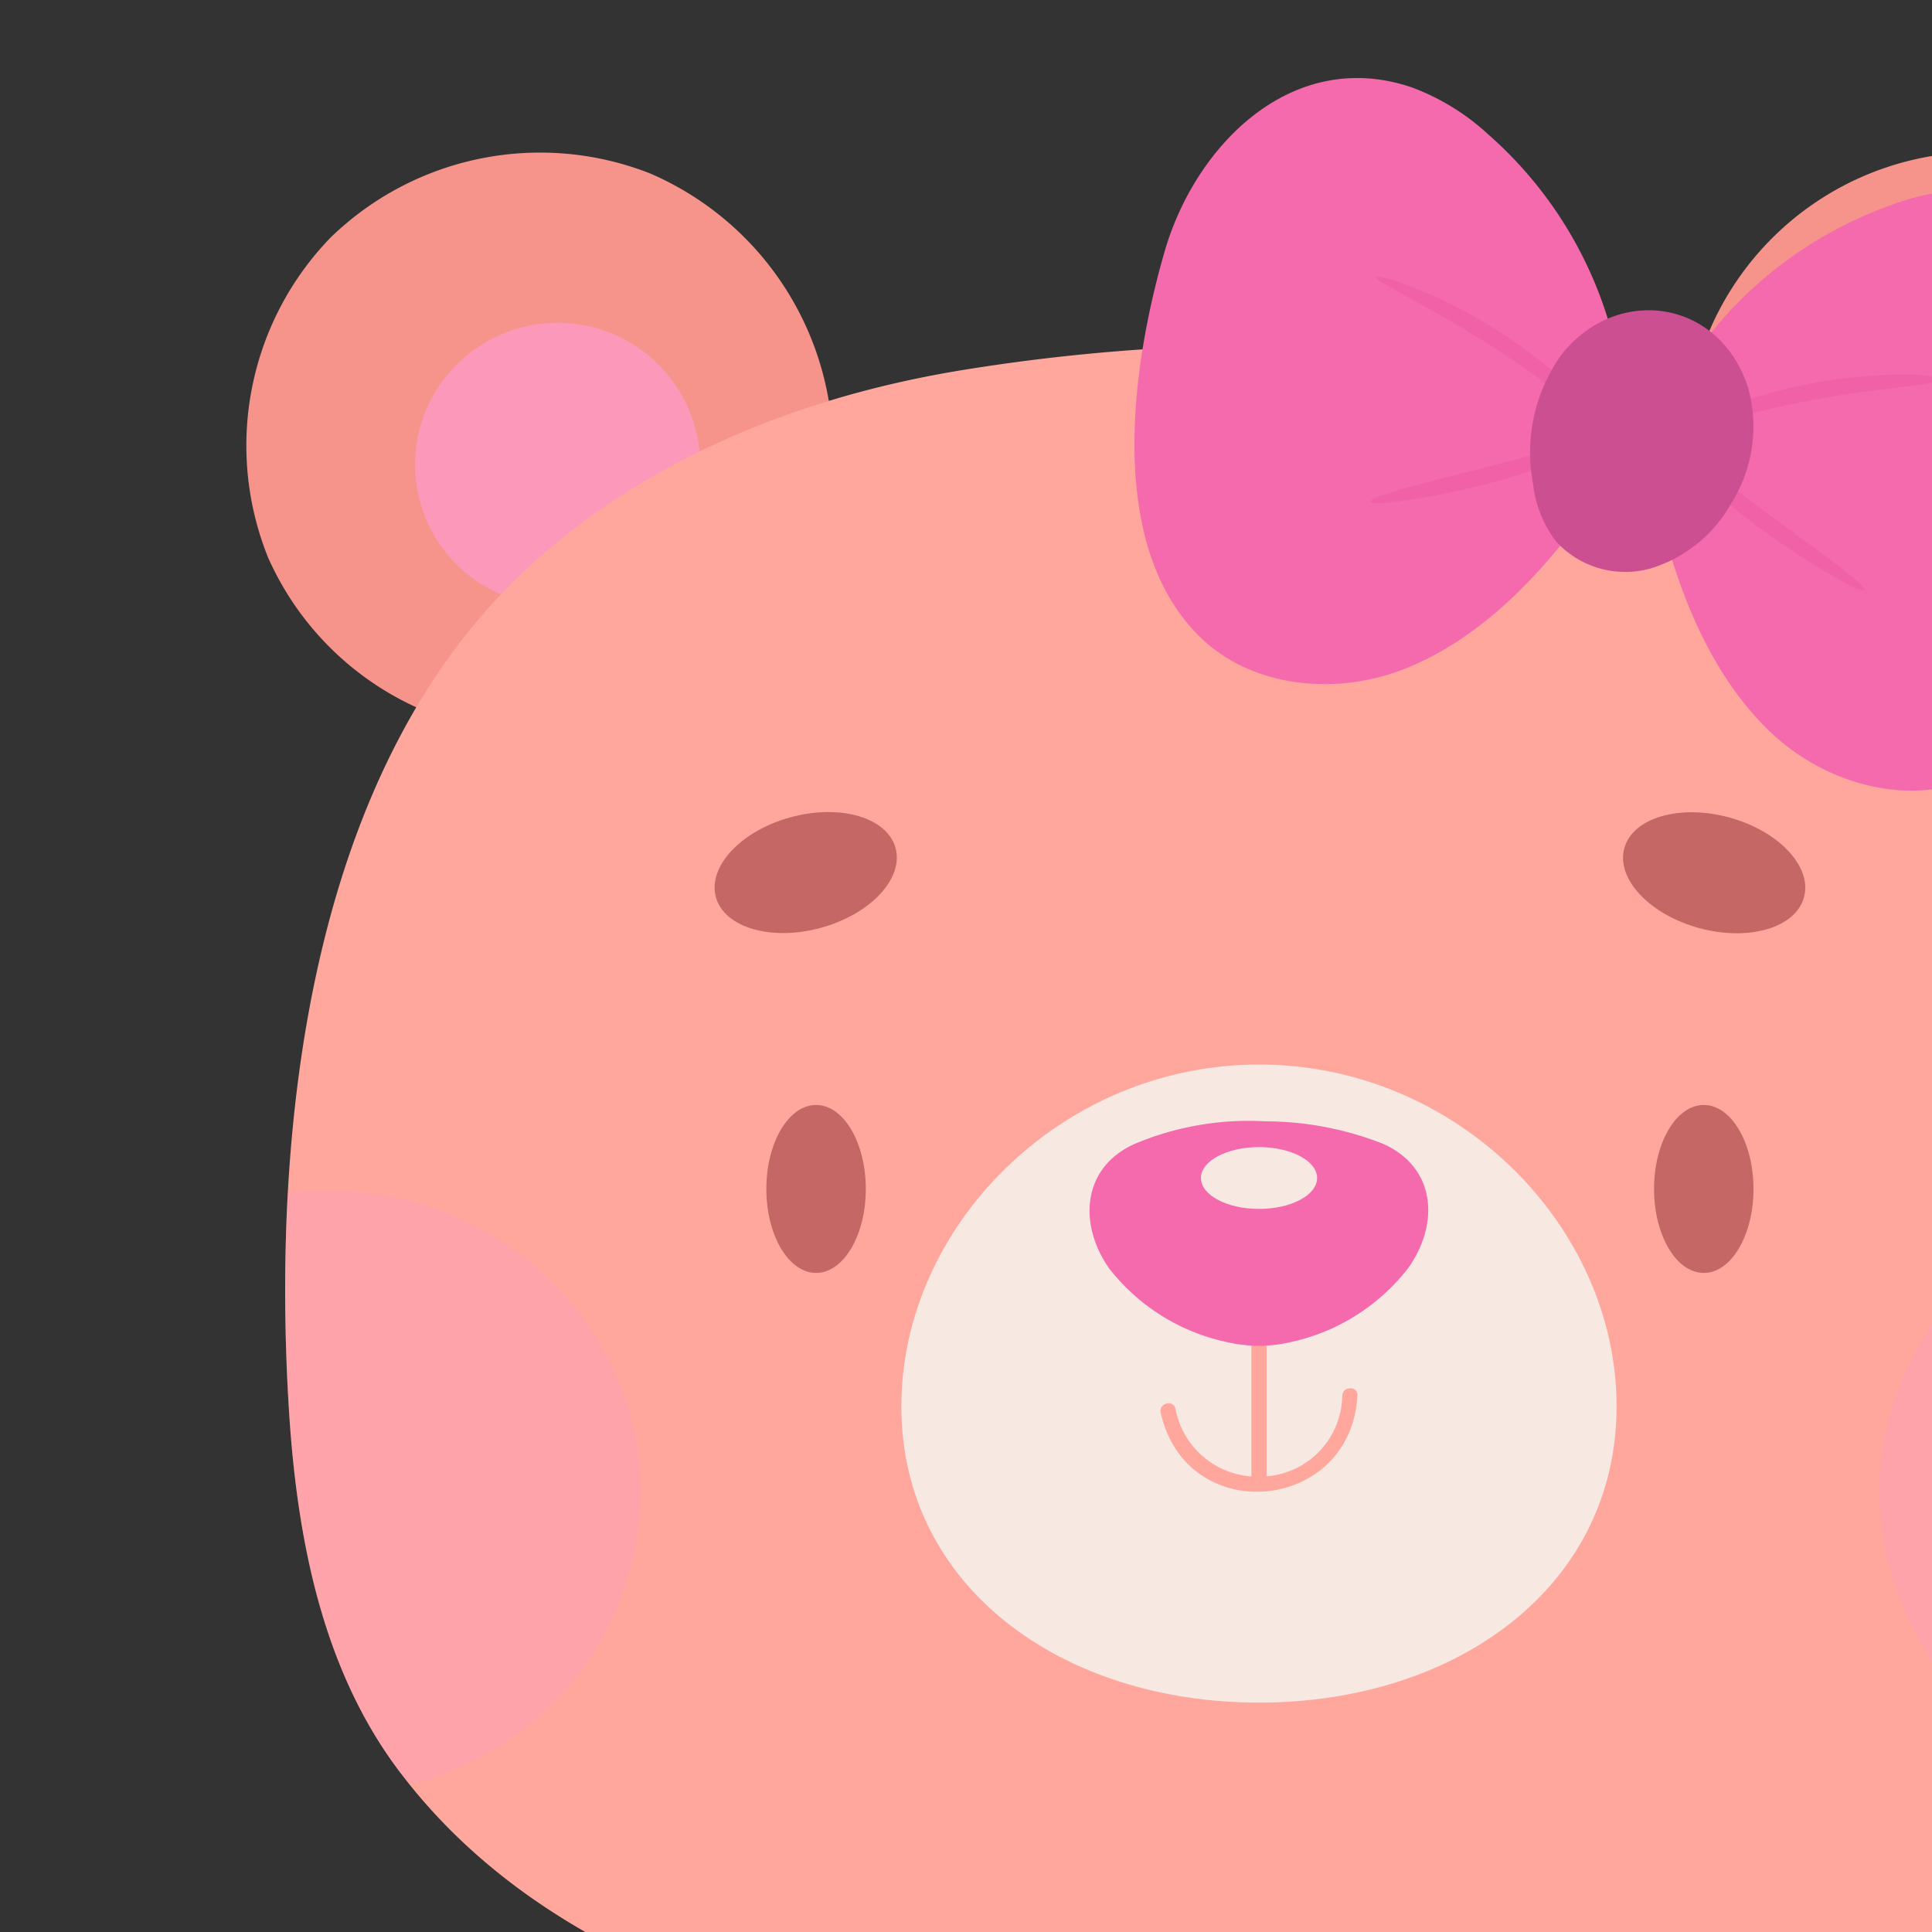 <svg xmlns="http://www.w3.org/2000/svg" xmlns:xlink="http://www.w3.org/1999/xlink" viewBox="0 0 150 150"><rect x="0" y="0" width="150" height="150" fill="#333333" stroke="none"/><defs><style>.cls-1{fill:none;}.cls-2{isolation:isolate;}.cls-3{clip-path:url(#clip-path);}.cls-4{fill:#f6948b;}.cls-5{opacity:0.64;}.cls-10,.cls-13,.cls-5{mix-blend-mode:multiply;}.cls-6{fill:#ff9bd4;}.cls-7{fill:#ffa69d;}.cls-8{fill:#c46765;}.cls-9{fill:#f46aad;}.cls-11{fill:#e75099;opacity:0.32;}.cls-12{fill:#cc5091;}.cls-13{opacity:0.26;}.cls-14{fill:#f7e8e2;}</style><clipPath id="clip-path"><rect class="cls-1" width="150" height="150"/></clipPath></defs><g class="cls-2"><g id="Background"><g class="cls-3"><path class="cls-4" d="M64.67,34.46a23.5,23.5,0,0,0-14.21-21,23.35,23.35,0,0,0-24.81,5A23.22,23.22,0,0,0,20.82,43.3,23.08,23.08,0,0,0,42,57"/><g class="cls-5"><path class="cls-6" d="M54.36,36A11.07,11.07,0,0,0,35.47,28.3,10.93,10.93,0,0,0,43.4,47"/></g><path class="cls-4" d="M130.88,34.46a22.87,22.87,0,0,1,39-16,23.22,23.22,0,0,1,4.83,24.82A23.08,23.08,0,0,1,153.52,57"/><path class="cls-6" d="M141.19,36a11.07,11.07,0,0,1,18.89-7.74A10.93,10.93,0,0,1,152.15,47"/><path class="cls-7" d="M155.31,44.83c-9.37-9.06-21.88-14-34.6-16.11a150.14,150.14,0,0,0-19.28-1.86V26.8c-1.22,0-2.45,0-3.68,0s-2.45,0-3.68,0v.06A150,150,0,0,0,74.8,28.72c-12.72,2.06-25.23,7.05-34.61,16.11C23.84,60.65,21.11,88.06,22.43,109.41c.61,9.85,2.53,20,8.44,27.94,11.18,15,30.41,20.24,47.9,23.14a115.42,115.42,0,0,0,38,0c17.5-2.9,36.72-8.19,47.9-23.14,5.91-7.9,7.84-18.09,8.45-27.94C174.39,88.06,171.67,60.65,155.31,44.83Z"/><ellipse class="cls-8" cx="63.36" cy="92.31" rx="3.86" ry="6.52"/><ellipse class="cls-8" cx="132.28" cy="92.31" rx="3.86" ry="6.52"/><ellipse class="cls-8" cx="62.55" cy="67.75" rx="7.23" ry="4.45" transform="translate(-15.63 18.86) rotate(-15.27)"/><ellipse class="cls-8" cx="133.08" cy="67.75" rx="4.45" ry="7.23" transform="translate(32.68 178.3) rotate(-74.73)"/><path class="cls-9" d="M125.65,28a31.45,31.45,0,0,0-10.12-17.58,17.93,17.93,0,0,0-5.93-3.64c-9.24-3.13-16.76,4.45-19.16,12.68-2.64,9.07-4.58,23,2.84,30.1,4,3.82,10.38,4.43,15.56,2.45,6.83-2.6,12.19-8.85,16.09-14.91"/><path class="cls-9" d="M130.93,28.48a31.54,31.54,0,0,1,15.93-12.57,18.07,18.07,0,0,1,6.85-1.17c9.74.53,13.91,10.35,13.08,18.89C165.87,43,162.5,56.69,153,60.52c-5.14,2.06-11.28.25-15.35-3.5-5.38-5-8-12.75-9.4-19.82"/><g class="cls-10"><path class="cls-11" d="M124.16,34.09c-.14-.31-4,1-8.92,2.22s-8.91,2.28-8.84,2.64,4.19-.14,9.16-1.41S124.31,34.42,124.16,34.09Z"/><path class="cls-11" d="M123.94,32.4c.24-.23-2.88-3.71-7.72-6.77s-9.31-4.43-9.41-4.12,4,2.19,8.72,5.19S123.68,32.67,123.94,32.4Z"/><path class="cls-11" d="M130.05,34.7c-.27.25,2.54,3.39,6.7,6.4s7.8,5,8,4.7-3.14-2.74-7.22-5.72S130.29,34.46,130.05,34.7Z"/><path class="cls-11" d="M130.88,33.21c.14.35,4.44-1.16,9.92-2.17s10-1.2,10-1.58-4.64-.74-10.26.33S130.74,32.91,130.88,33.21Z"/></g><path class="cls-12" d="M135.73,30.13c-2.16-6.87-10.14-8.07-14.48-2.62a13,13,0,0,0-2.23,10A9.09,9.09,0,0,0,120.78,42a7.27,7.27,0,0,0,7.42,2.12,10.74,10.74,0,0,0,6.19-5A11.22,11.22,0,0,0,135.73,30.13Z"/><g class="cls-13"><path class="cls-6" d="M145.91,115.91A23.61,23.61,0,0,0,163.7,138.5c.31-.38.63-.75.93-1.15,5.91-7.9,7.84-18.09,8.45-27.94a146.54,146.54,0,0,0,.08-16.8,25.26,25.26,0,0,0-2.91-.18C156.81,92.43,145.91,102.94,145.91,115.91Z"/><path class="cls-6" d="M49.73,115.91c0-13-10.9-23.48-24.34-23.48a25.47,25.47,0,0,0-3.05.2,146.12,146.12,0,0,0,.09,16.78c.61,9.85,2.53,20,8.44,27.94.31.41.64.78,1,1.18A23.63,23.63,0,0,0,49.73,115.91Z"/></g><path class="cls-14" d="M125.51,109.19c0,14-12.43,23-27.76,23s-27.77-9-27.77-23S82.41,82.65,97.75,82.65,125.51,95.18,125.51,109.19Z"/><path class="cls-7" d="M104.21,108.35a6.37,6.37,0,0,1-5.87,6.27V95.39a.59.59,0,0,0-1.18,0v19.24a6.47,6.47,0,0,1-5.9-5.26c-.17-.74-1.31-.42-1.14.32,2,8.94,14.76,7.76,15.27-1.34C105.43,107.59,104.26,107.6,104.21,108.35Z"/><path class="cls-9" d="M107.39,88.81a25,25,0,0,0-9.15-1.75A22.73,22.73,0,0,0,88.1,88.81c-4.09,1.83-4.39,6.22-2,9.65a15.73,15.73,0,0,0,9.16,5.74,11.67,11.67,0,0,0,2.29.29.86.86,0,0,0,.16,0,.43.43,0,0,0,.16,0,11,11,0,0,0,2.29-.28,15.76,15.76,0,0,0,9.16-5.74C111.79,95,111.48,90.64,107.39,88.81Z"/><ellipse class="cls-14" cx="97.75" cy="91.46" rx="4.51" ry="2.4"/></g></g></g></svg>
